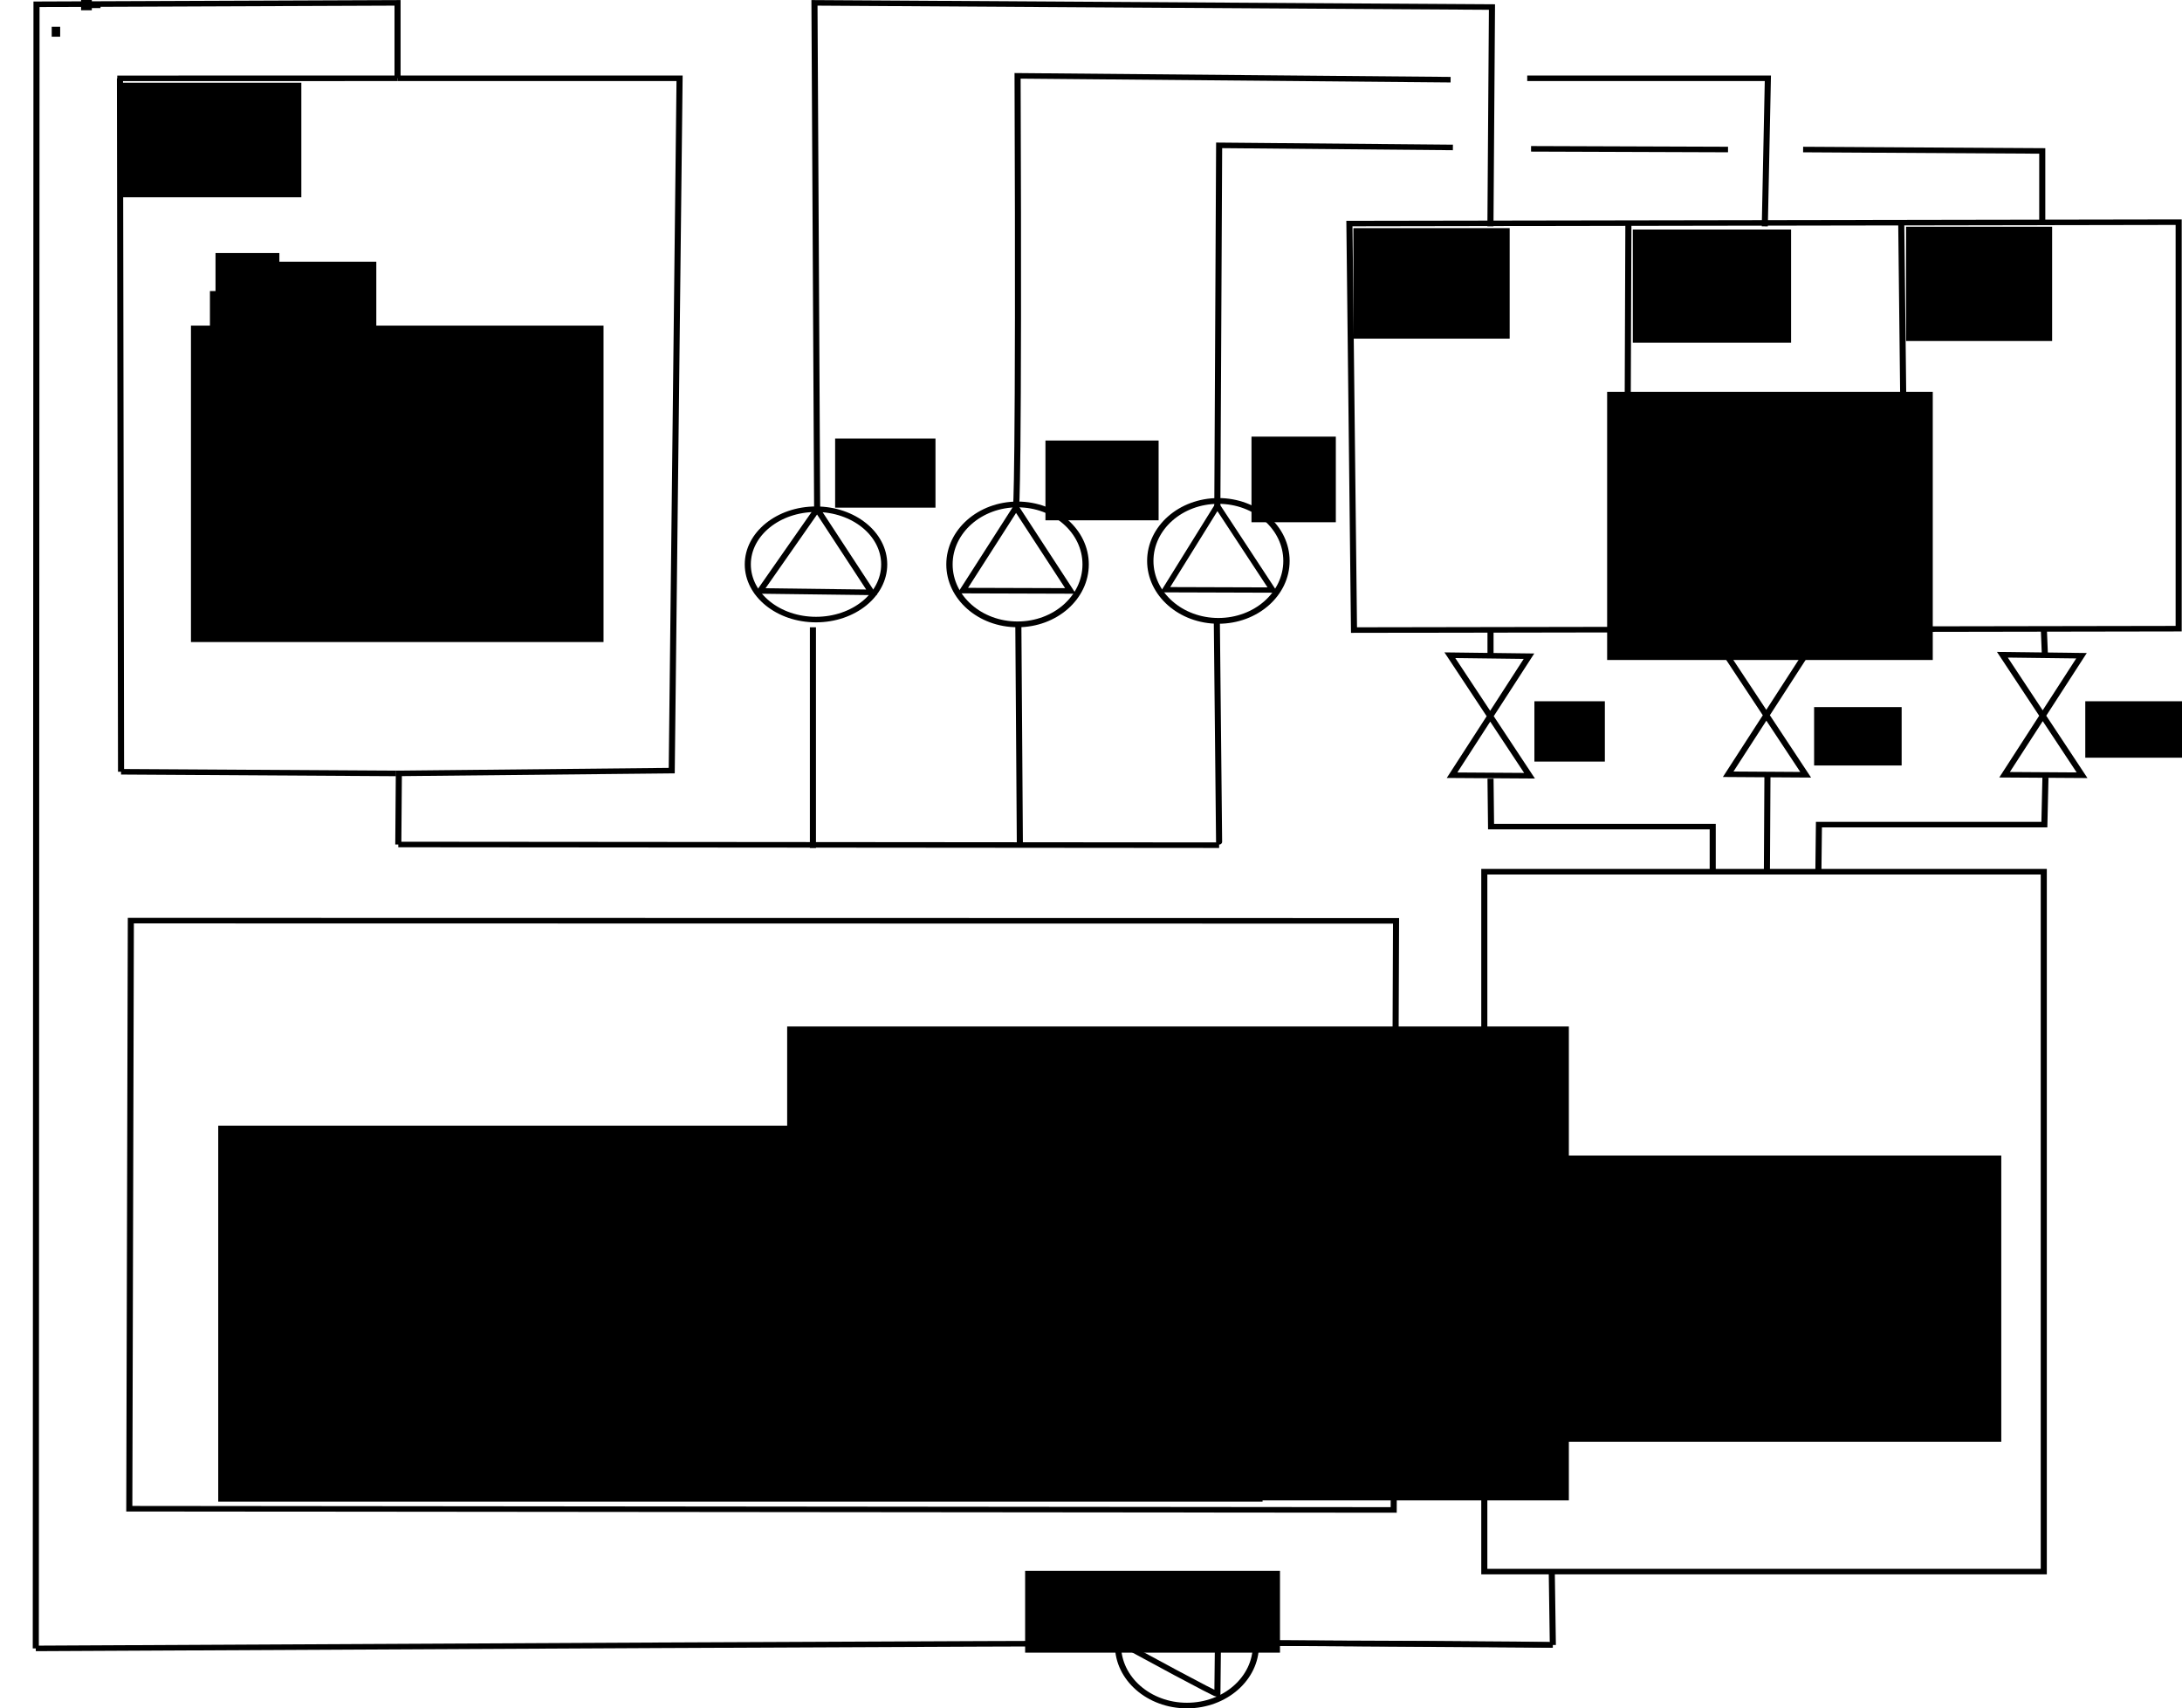 <?xml version="1.0" encoding="UTF-8" standalone="no"?>
<!-- Created with Inkscape (http://www.inkscape.org/) -->

<svg
   xmlns:dc="http://purl.org/dc/elements/1.1/"
   xmlns:cc="http://creativecommons.org/ns#"
   xmlns:rdf="http://www.w3.org/1999/02/22-rdf-syntax-ns#"
   xmlns:svg="http://www.w3.org/2000/svg"
   xmlns="http://www.w3.org/2000/svg"
   xmlns:sodipodi="http://sodipodi.sourceforge.net/DTD/sodipodi-0.dtd"
   xmlns:inkscape="http://www.inkscape.org/namespaces/inkscape"
   width="1992.189mm"
   height="1559.604mm"
   viewBox="0 0 1992.189 1559.604"
   version="1.1"
   id="svg8"
   sodipodi:docname="waterController.svg"
   inkscape:version="0.92.3 (2405546, 2018-03-11)">
  <defs
     id="defs2" />
  <sodipodi:namedview
     id="base"
     pagecolor="#ffffff"
     bordercolor="#666666"
     borderopacity="1.0"
     inkscape:pageopacity="0.0"
     inkscape:pageshadow="2"
     inkscape:zoom="0.088973938"
     inkscape:cx="1849.5405"
     inkscape:cy="3745.0904"
     inkscape:document-units="mm"
     inkscape:current-layer="layer1"
     showgrid="false"
     inkscape:snap-bbox="false"
     inkscape:window-width="1920"
     inkscape:window-height="1012"
     inkscape:window-x="0"
     inkscape:window-y="0"
     inkscape:window-maximized="1"
     fit-margin-top="0"
     fit-margin-left="0"
     fit-margin-right="0"
     fit-margin-bottom="0" />
  <g
     inkscape:label="Layer 1"
     inkscape:groupmode="layer"
     id="layer1"
     transform="translate(-9.05,-107.89)">
    <flowRoot
       xml:space="preserve"
       id="flowRoot419"
       style="font-style:normal;font-weight:normal;font-size:5.333px;line-height:1.25;font-family:sans-serif;letter-spacing:0px;word-spacing:0px;fill:#000000;fill-opacity:1;stroke:none"
       transform="scale(0.265)"><flowRegion
         id="flowRegion421"><rect
           id="rect423"
           width="29.105"
           height="34.117"
           x="212.321"
           y="499.484" /></flowRegion><flowPara
         id="flowPara425" /></flowRoot>    <flowRoot
       xml:space="preserve"
       id="flowRoot427"
       style="font-style:normal;font-weight:normal;font-size:18.667px;line-height:1.25;font-family:sans-serif;letter-spacing:0px;word-spacing:0px;fill:#000000;fill-opacity:1;stroke:none"
       transform="scale(0.265)"><flowRegion
         id="flowRegion429"
         style="font-size:18.667px"><rect
           id="rect431"
           width="59.764"
           height="18.935"
           x="320.715"
           y="416"
           style="font-size:18.667px" /></flowRegion><flowPara
         id="flowPara433">4435345</flowPara></flowRoot>    <flowRoot
       xml:space="preserve"
       id="flowRoot435"
       style="font-style:normal;font-weight:normal;font-size:21.333px;line-height:1.25;font-family:sans-serif;letter-spacing:0px;word-spacing:0px;fill:#000000;fill-opacity:1;stroke:none"
       transform="scale(0.265)"><flowRegion
         id="flowRegion437"
         style="font-size:21.333px"><rect
           id="rect439"
           width="37"
           height="41"
           x="313.5"
           y="401.52"
           style="font-size:21.333px" /></flowRegion><flowPara
         id="flowPara441">345345</flowPara></flowRoot>    <flowRoot
       xml:space="preserve"
       id="flowRoot443"
       style="font-style:normal;font-weight:normal;font-size:21.333px;line-height:1.25;font-family:sans-serif;letter-spacing:0px;word-spacing:0px;fill:#000000;fill-opacity:1;stroke:none"><flowRegion
         id="flowRegion445"
         style="font-size:21.333px"><rect
           id="rect447"
           width="58.304"
           height="64.626"
           x="205.819"
           y="338.933"
           style="font-size:21.333px" /></flowRegion><flowPara
         id="flowPara449" /></flowRoot>    <flowRoot
       xml:space="preserve"
       id="flowRoot459"
       style="font-style:normal;font-weight:normal;font-size:5.333px;line-height:1.25;font-family:sans-serif;letter-spacing:0px;word-spacing:0px;fill:#000000;fill-opacity:1;stroke:none"><flowRegion
         id="flowRegion461"><rect
           id="rect463"
           width="54.791"
           height="18.966"
           x="262.015"
           y="396.183" /></flowRegion><flowPara
         id="flowPara465" /></flowRoot>    <g
       id="g247"
       inkscape:export-xdpi="96"
       inkscape:export-ydpi="96"
       transform="matrix(3.005,0,0,2.89,-18.261,-203.785)">
      <ellipse
         ry="13.363"
         rx="19.444"
         cy="167.241"
         cx="28.531"
         id="path272"
         style="fill:none;stroke-width:0.265" />
      <g
         transform="matrix(6.97,0,0,6.605,-346.009,-740.285)"
         id="g707">
        <g
           id="g417"
           transform="translate(-6.426,5.67)">
          <path
             sodipodi:nodetypes="cccc"
             inkscape:connector-curvature="0"
             id="path158"
             d="M 74.702,126.482 H 86.996 L 86.654,159.598 74.627,159.732"
             style="fill:none;stroke:#000000;stroke-width:0.265px;stroke-linecap:butt;stroke-linejoin:miter;stroke-opacity:1" />
          <path
             sodipodi:nodetypes="cc"
             inkscape:connector-curvature="0"
             id="path160"
             d="m 58.933,201.585 c 46.906,-0.267 47.326,-0.236 47.326,-0.236"
             style="fill:none;stroke:#000000;stroke-width:0.265px;stroke-linecap:butt;stroke-linejoin:miter;stroke-opacity:1" />
          <path
             inkscape:connector-curvature="0"
             id="path162"
             d="m 112.023,201.325 c 13.04,0.047 13.04,0.095 13.04,0.095 l -0.047,-3.496 v 0"
             style="fill:none;stroke:#000000;stroke-width:0.265px;stroke-linecap:butt;stroke-linejoin:miter;stroke-opacity:1" />
          <path
             inkscape:connector-curvature="0"
             id="path164"
             d="m 106.259,201.348 c 4.04,2.41 4.181,2.433 4.181,2.433 l 0.047,-4.796 z"
             style="fill:none;stroke:#000000;stroke-width:0.265px;stroke-linecap:butt;stroke-linejoin:miter;stroke-opacity:1" />
          <path
             inkscape:connector-curvature="0"
             id="path174"
             d="m 92.809,163.298 c 0,-10.557 0,-10.557 0,-10.557"
             style="fill:none;stroke:#000000;stroke-width:0.265px;stroke-linecap:butt;stroke-linejoin:miter;stroke-opacity:1" />
          <path
             inkscape:connector-curvature="0"
             id="path176"
             d="m 101.763,152.541 c 0.067,10.691 0.067,10.691 0.067,10.691"
             style="fill:none;stroke:#000000;stroke-width:0.265px;stroke-linecap:butt;stroke-linejoin:miter;stroke-opacity:1" />
          <path
             sodipodi:nodetypes="cccc"
             inkscape:connector-curvature="0"
             id="path178"
             d="m 92.993,147.095 -0.117,-24.221 29.533,0.2 -0.067,10.49"
             style="fill:none;stroke:#000000;stroke-width:0.265px;stroke-linecap:butt;stroke-linejoin:miter;stroke-opacity:1" />
          <path
             sodipodi:nodetypes="ccc"
             inkscape:connector-curvature="0"
             id="path180"
             d="m 101.663,147.012 c 0,0 0.134,-0.935 0.067,-20.647 l 18.876,0.184"
             style="fill:none;stroke:#000000;stroke-width:0.265px;stroke-linecap:butt;stroke-linejoin:miter;stroke-opacity:1" />
          <path
             sodipodi:nodetypes="ccc"
             inkscape:connector-curvature="0"
             id="path182"
             d="m 110.438,146.935 0.078,-17.245 10.19,0.1"
             style="fill:none;stroke:#000000;stroke-width:0.265px;stroke-linecap:butt;stroke-linejoin:miter;stroke-opacity:1" />
          <path
             sodipodi:nodetypes="cc"
             inkscape:connector-curvature="0"
             id="path184"
             d="m 124.113,129.856 8.586,0.033"
             style="fill:none;stroke:#000000;stroke-width:0.265px;stroke-linecap:butt;stroke-linejoin:miter;stroke-opacity:1" />
          <path
             inkscape:connector-curvature="0"
             id="path188"
             d="m 123.946,126.482 c 10.49,0 10.49,0 10.49,0 l -0.134,7.083"
             style="fill:none;stroke:#000000;stroke-width:0.265px;stroke-linecap:butt;stroke-linejoin:miter;stroke-opacity:1" />
          <path
             inkscape:connector-curvature="0"
             id="path190"
             d="m 135.973,129.89 c 10.424,0.067 10.424,0.067 10.424,0.067 v 3.541"
             style="fill:none;stroke:#000000;stroke-width:0.265px;stroke-linecap:butt;stroke-linejoin:miter;stroke-opacity:1" />
          <path
             inkscape:connector-curvature="0"
             id="path192"
             d="m 116.195,133.431 0.2,19.444 35.948,-0.067 v -19.444 z"
             style="fill:none;stroke:#000000;stroke-width:0.265px;stroke-linecap:butt;stroke-linejoin:miter;stroke-opacity:1" />
          <path
             inkscape:connector-curvature="0"
             id="path194"
             d="m 128.356,133.498 c -0.067,19.31 -0.067,19.31 -0.067,19.31"
             style="fill:none;stroke:#000000;stroke-width:0.265px;stroke-linecap:butt;stroke-linejoin:miter;stroke-opacity:1" />
          <path
             inkscape:connector-curvature="0"
             id="path196"
             d="m 140.25,133.364 c 0.2,19.444 0.2,19.444 0.2,19.444"
             style="fill:none;stroke:#000000;stroke-width:0.265px;stroke-linecap:butt;stroke-linejoin:miter;stroke-opacity:1" />
          <path
             inkscape:connector-curvature="0"
             id="path198"
             d="m 122.075,197.91 c 0,-33.476 0,-33.476 0,-33.476 h 24.388 v 33.476 z"
             style="fill:none;stroke:#000000;stroke-width:0.265px;stroke-linecap:butt;stroke-linejoin:miter;stroke-opacity:1" />
          <path
             sodipodi:nodetypes="ccccc"
             inkscape:connector-curvature="0"
             id="path200"
             d="m 63.009,194.903 0.067,-28.13 55.152,0.011 -0.103,28.177 z"
             style="fill:none;stroke:#000000;stroke-width:0.265px;stroke-linecap:butt;stroke-linejoin:miter;stroke-opacity:1" />
          <path
             inkscape:connector-curvature="0"
             id="path202"
             d="m 90.504,151.004 4.861,0.067 -2.372,-3.976 z"
             style="fill:none;stroke:#000000;stroke-width:0.265px;stroke-linecap:butt;stroke-linejoin:miter;stroke-opacity:1" />
          <path
             inkscape:connector-curvature="0"
             id="path204"
             d="m 99.341,150.987 2.322,-3.976 2.372,3.992 z"
             style="fill:none;stroke:#000000;stroke-width:0.265px;stroke-linecap:butt;stroke-linejoin:miter;stroke-opacity:1" />
          <path
             inkscape:connector-curvature="0"
             id="path206"
             d="m 108.167,150.945 2.271,-4.011 2.411,4.027 z"
             style="fill:none;stroke:#000000;stroke-width:0.253px;stroke-linecap:butt;stroke-linejoin:miter;stroke-opacity:1" />
          <path
             inkscape:connector-curvature="0"
             id="path229"
             d="m 120.669,159.818 3.378,0.024 -3.473,-5.764 3.449,0.047 z"
             style="fill:none;stroke:#000000;stroke-width:0.265px;stroke-linecap:butt;stroke-linejoin:miter;stroke-opacity:1" />
          <path
             inkscape:connector-curvature="0"
             id="path229-3"
             d="m 132.706,159.772 3.378,0.024 -3.473,-5.764 3.449,0.047 z"
             style="fill:none;stroke:#000000;stroke-width:0.265px;stroke-linecap:butt;stroke-linejoin:miter;stroke-opacity:1" />
          <path
             inkscape:connector-curvature="0"
             id="path229-6"
             d="m 144.754,159.795 3.378,0.024 -3.473,-5.764 3.449,0.047 z"
             style="fill:none;stroke:#000000;stroke-width:0.265px;stroke-linecap:butt;stroke-linejoin:miter;stroke-opacity:1" />
          <path
             inkscape:connector-curvature="0"
             id="path252"
             d="m 122.346,152.826 v 1.181"
             style="fill:none;stroke:#000000;stroke-width:0.265px;stroke-linecap:butt;stroke-linejoin:miter;stroke-opacity:1" />
          <path
             inkscape:connector-curvature="0"
             id="path256"
             d="m 134.371,152.778 0.047,1.228"
             style="fill:none;stroke:#000000;stroke-width:0.265px;stroke-linecap:butt;stroke-linejoin:miter;stroke-opacity:1" />
          <path
             inkscape:connector-curvature="0"
             id="path258"
             d="m 146.466,152.826 0.047,1.276"
             style="fill:none;stroke:#000000;stroke-width:0.265px;stroke-linecap:butt;stroke-linejoin:miter;stroke-opacity:1" />
          <path
             inkscape:connector-curvature="0"
             id="path262"
             d="m 122.346,159.984 0.024,2.291 h 9.662 v 2.15"
             style="fill:none;stroke:#000000;stroke-width:0.265px;stroke-linecap:butt;stroke-linejoin:miter;stroke-opacity:1" />
          <path
             inkscape:connector-curvature="0"
             id="path264"
             d="m 134.418,159.724 c -0.024,4.725 -0.024,4.725 -0.024,4.725"
             style="fill:none;stroke:#000000;stroke-width:0.265px;stroke-linecap:butt;stroke-linejoin:miter;stroke-opacity:1" />
          <path
             inkscape:connector-curvature="0"
             id="path268"
             d="m 136.638,164.448 0.024,-2.268 h 9.827 l 0.047,-2.244"
             style="fill:none;stroke:#000000;stroke-width:0.265px;stroke-linecap:butt;stroke-linejoin:miter;stroke-opacity:1" />
          <ellipse
             ry="2.639"
             rx="2.973"
             cy="149.734"
             cx="92.943"
             id="path282"
             style="fill:none;stroke:#000000;stroke-width:0.265" />
          <ellipse
             ry="2.868"
             rx="2.968"
             cy="149.734"
             cx="101.729"
             id="path282-7"
             style="fill:none;stroke:#000000;stroke-width:0.276" />
          <ellipse
             ry="2.868"
             rx="2.968"
             cy="149.567"
             cx="110.483"
             id="path282-7-5"
             style="fill:none;stroke:#000000;stroke-width:0.276" />
          <ellipse
             cx="109.113"
             cy="201.432"
             rx="3.005"
             ry="2.886"
             id="path282-6"
             style="fill:none;stroke:#000000;stroke-width:0.268" />
          <path
             inkscape:connector-curvature="0"
             id="path359"
             d="m 110.416,152.441 c 0.1,10.758 0.1,10.724 0.1,10.724"
             style="fill:none;stroke:#000000;stroke-width:0.265px;stroke-linecap:butt;stroke-linejoin:miter;stroke-opacity:1" />
          <path
             inkscape:connector-curvature="0"
             id="path361"
             d="m 110.516,163.165 c -35.781,-0.033 -35.781,-0.033 -35.781,-0.033"
             style="fill:none;stroke:#000000;stroke-width:0.265px;stroke-linecap:butt;stroke-linejoin:miter;stroke-opacity:1" />
          <path
             sodipodi:nodetypes="cc"
             inkscape:connector-curvature="0"
             id="path363"
             d="m 74.735,163.131 0.025,-3.533"
             style="fill:none;stroke:#000000;stroke-width:0.265px;stroke-linecap:butt;stroke-linejoin:miter;stroke-opacity:1" />
          <path
             sodipodi:nodetypes="cc"
             inkscape:connector-curvature="0"
             id="path365"
             d="M 74.627,159.732 62.65,159.653"
             style="fill:none;stroke:#000000;stroke-width:0.265px;stroke-linecap:butt;stroke-linejoin:miter;stroke-opacity:1" />
          <path
             sodipodi:nodetypes="cc"
             inkscape:connector-curvature="0"
             id="path367"
             d="m 62.602,126.485 0.047,33.167"
             style="fill:none;stroke:#000000;stroke-width:0.265px;stroke-linecap:butt;stroke-linejoin:miter;stroke-opacity:1" />
          <path
             inkscape:connector-curvature="0"
             id="path373"
             d="m 74.702,126.482 -12.218,0.003"
             style="fill:none;stroke:#000000;stroke-width:0.266px;stroke-linecap:butt;stroke-linejoin:miter;stroke-opacity:1" />
          <path
             inkscape:connector-curvature="0"
             id="path375"
             d="m 74.702,126.482 -8e-6,-3.608 -15.738,0.068 -0.031,78.643"
             style="fill:none;stroke:#000000;stroke-width:0.265px;stroke-linecap:butt;stroke-linejoin:miter;stroke-opacity:1" />
        </g>
        <flowRoot
           xml:space="preserve"
           id="flowRoot475"
           style="font-style:normal;font-weight:normal;font-size:5.333px;line-height:1.25;font-family:sans-serif;letter-spacing:0px;word-spacing:0px;fill:#000000;fill-opacity:1;stroke:none"
           transform="scale(0.265)"><flowRegion
             id="flowRegion477"><rect
               id="rect479"
               width="29.498"
               height="20.682"
               x="212.321"
               y="499.484" /></flowRegion><flowPara
             id="flowPara481"
             style="font-size:16px">C1</flowPara></flowRoot>        <flowRoot
           xml:space="preserve"
           id="flowRoot483"
           style="font-style:normal;font-weight:normal;font-size:5.333px;line-height:1.25;font-family:sans-serif;letter-spacing:0px;word-spacing:0px;fill:#000000;fill-opacity:1;stroke:none"
           transform="scale(0.265)"><flowRegion
             id="flowRegion485"><rect
               id="rect487"
               width="25.707"
               height="19.945"
               x="414.878"
               y="525.735" /></flowRegion><flowPara
             id="flowPara489"
             style="font-size:16px">C2</flowPara></flowRoot>        <flowRoot
           xml:space="preserve"
           id="flowRoot491"
           style="font-style:normal;font-weight:normal;font-size:5.333px;line-height:1.25;font-family:sans-serif;letter-spacing:0px;word-spacing:0px;fill:#000000;fill-opacity:1;stroke:none"
           transform="scale(0.265)"><flowRegion
             id="flowRegion493"><rect
               id="rect495"
               width="26.035"
               height="20.425"
               x="460.84"
               y="525.987" /></flowRegion><flowPara
             id="flowPara497"
             style="font-size:16px">C3</flowPara></flowRoot>        <flowRoot
           xml:space="preserve"
           id="flowRoot499"
           style="font-style:normal;font-weight:normal;font-size:5.333px;line-height:1.25;font-family:sans-serif;letter-spacing:0px;word-spacing:0px;fill:#000000;fill-opacity:1;stroke:none"
           transform="scale(0.265)"><flowRegion
             id="flowRegion501"><rect
               id="rect503"
               width="24.023"
               height="20.627"
               x="505.792"
               y="525.482" /></flowRegion><flowPara
             id="flowPara505"
             style="font-size:16px">C4</flowPara></flowRoot>        <flowRoot
           xml:space="preserve"
           id="flowRoot507"
           style="font-style:normal;font-weight:normal;font-size:16px;line-height:1.25;font-family:sans-serif;letter-spacing:0px;word-spacing:0px;fill:#000000;fill-opacity:1;stroke:none"
           transform="matrix(0.265,0,0,0.265,-1.673,-0.929)"><flowRegion
             id="flowRegion509"
             style="font-size:16px"><rect
               id="rect511"
               width="67.864"
               height="57.117"
               x="229.976"
               y="546.834"
               style="font-size:16px" /></flowRegion><flowPara
             id="flowPara513"
             style="font-size:16px;text-align:center;text-anchor:middle">Zbiornik</flowPara><flowPara
             id="flowPara515"
             style="font-size:16px;text-align:center;text-anchor:middle">reakcji</flowPara></flowRoot>        <flowRoot
           xml:space="preserve"
           id="flowRoot517"
           style="font-style:normal;font-weight:normal;font-size:5.333px;line-height:1.25;font-family:sans-serif;letter-spacing:0px;word-spacing:0px;fill:#000000;fill-opacity:1;stroke:none"
           transform="matrix(0.325,0,0,0.355,-22.516,-61.425)"><flowRegion
             id="flowRegion519"><rect
               id="rect521"
               width="140.072"
               height="50.664"
               x="255.309"
               y="686.409" /></flowRegion><flowPara
             id="flowPara523"
             style="font-size:10.667px;text-align:center;text-anchor:middle">Elementy sterujące</flowPara><flowPara
             id="flowPara525"
             style="font-size:10.667px;text-align:center;text-anchor:middle">oraz elektronika</flowPara></flowRoot>        <flowRoot
           xml:space="preserve"
           id="flowRoot527"
           style="font-style:normal;font-weight:normal;font-size:5.333px;line-height:1.25;font-family:sans-serif;letter-spacing:0px;word-spacing:0px;fill:#000000;fill-opacity:1;stroke:none"
           transform="matrix(0.265,0,0,0.265,-2.974,0.465)"><flowRegion
             id="flowRegion529"><rect
               id="rect531"
               width="77.688"
               height="51.658"
               x="454.986"
               y="691.376" /></flowRegion><flowPara
             id="flowPara533"
             style="font-size:10.667px;text-align:center;text-anchor:middle">Zbiornik</flowPara><flowPara
             id="flowPara535"
             style="font-size:10.667px;text-align:center;text-anchor:middle">wody czystej</flowPara></flowRoot>        <flowRoot
           xml:space="preserve"
           id="flowRoot537"
           style="font-style:normal;font-weight:normal;font-size:5.333px;line-height:1.25;font-family:sans-serif;letter-spacing:0px;word-spacing:0px;fill:#000000;fill-opacity:1;stroke:none"
           transform="matrix(0.265,0,0,0.265,-3.253,0)"><flowRegion
             id="flowRegion539"><rect
               id="rect541"
               width="53.564"
               height="48.406"
               x="468.893"
               y="555.278" /></flowRegion><flowPara
             id="flowPara543"
             style="font-size:10.667px;text-align:center;text-anchor:middle">Filtry</flowPara><flowPara
             id="flowPara545"
             style="font-size:10.667px;text-align:center;text-anchor:middle">otwarte</flowPara></flowRoot>        <flowRoot
           xml:space="preserve"
           id="flowRoot547"
           style="font-style:normal;font-weight:normal;font-size:8px;line-height:1.25;font-family:sans-serif;letter-spacing:0px;word-spacing:0px;fill:#000000;fill-opacity:1;stroke:none"
           transform="scale(0.265)"><flowRegion
             id="flowRegion549"
             style="font-size:8px"><rect
               id="rect551"
               width="11.59"
               height="10.888"
               x="444.653"
               y="611.134"
               style="font-size:8px" /></flowRegion><flowPara
             id="flowPara553"
             style="font-size:8px">Y1</flowPara></flowRoot>        <flowRoot
           xml:space="preserve"
           id="flowRoot555"
           style="font-style:normal;font-weight:normal;font-size:5.333px;line-height:1.25;font-family:sans-serif;letter-spacing:0px;word-spacing:0px;fill:#000000;fill-opacity:1;stroke:none"
           transform="scale(0.265)"><flowRegion
             id="flowRegion557"><rect
               id="rect559"
               width="14.4"
               height="10.537"
               x="490.663"
               y="612.188" /></flowRegion><flowPara
             id="flowPara561"
             style="font-size:8px">Y2</flowPara></flowRoot>        <flowRoot
           xml:space="preserve"
           id="flowRoot563"
           style="font-style:normal;font-weight:normal;font-size:5.333px;line-height:1.25;font-family:sans-serif;letter-spacing:0px;word-spacing:0px;fill:#000000;fill-opacity:1;stroke:none"
           transform="scale(0.265)"><flowRegion
             id="flowRegion565"><rect
               id="rect567"
               width="16.156"
               height="10.186"
               x="535.269"
               y="611.134" /></flowRegion><flowPara
             id="flowPara569"
             style="font-size:8px">Y3</flowPara></flowRoot>        <flowRoot
           xml:space="preserve"
           id="flowRoot571"
           style="font-style:normal;font-weight:normal;font-size:5.333px;line-height:1.25;font-family:sans-serif;letter-spacing:0px;word-spacing:0px;fill:#000000;fill-opacity:1;stroke:none"
           transform="scale(0.265)"><flowRegion
             id="flowRegion573"><rect
               id="rect575"
               width="16.508"
               height="12.469"
               x="329.626"
               y="563.718" /></flowRegion><flowPara
             id="flowPara577"
             style="font-size:10.667px">P2</flowPara></flowRoot>        <flowRoot
           xml:space="preserve"
           id="flowRoot579"
           style="font-style:normal;font-weight:normal;font-size:5.333px;line-height:1.25;font-family:sans-serif;letter-spacing:0px;word-spacing:0px;fill:#000000;fill-opacity:1;stroke:none"
           transform="scale(0.265)"><flowRegion
             id="flowRegion581"><rect
               id="rect583"
               width="18.615"
               height="14.4"
               x="364.222"
               y="564.07" /></flowRegion><flowPara
             id="flowPara585"
             style="font-size:10.667px">P3</flowPara></flowRoot>        <flowRoot
           xml:space="preserve"
           id="flowRoot587"
           style="font-style:normal;font-weight:normal;font-size:5.333px;line-height:1.25;font-family:sans-serif;letter-spacing:0px;word-spacing:0px;fill:#000000;fill-opacity:1;stroke:none"
           transform="scale(0.265)"><flowRegion
             id="flowRegion589"><rect
               id="rect591"
               width="13.873"
               height="15.454"
               x="398.115"
               y="563.367" /></flowRegion><flowPara
             id="flowPara593"
             style="font-size:10.667px">P4</flowPara></flowRoot>        <path
           style="fill:none;stroke:#000000;stroke-width:0.265px;stroke-linecap:butt;stroke-linejoin:miter;stroke-opacity:1"
           d="m 118.637,207.089 c -13.04,-0.095 -13.04,-0.095 -13.04,-0.095"
           id="path595"
           inkscape:connector-curvature="0" />
      </g>
      <flowRoot
         transform="matrix(0.265,0,0,0.265,19.041,107.853)"
         style="font-style:normal;font-weight:normal;font-size:85.333px;line-height:1.25;font-family:sans-serif;letter-spacing:0px;word-spacing:0px;fill:#000000;fill-opacity:1;stroke:none"
         id="flowRoot131"
         xml:space="preserve"><flowRegion
           style="font-size:85.333px"
           id="flowRegion133"><rect
             ry="0"
             style="font-size:85.333px"
             y="1872.713"
             x="1137.784"
             height="97.551"
             width="292.208"
             id="rect135" /></flowRegion><flowPara
           style="font-size:85.333px"
           id="flowPara137">P1</flowPara></flowRoot>    </g>
    <flowRoot
       xml:space="preserve"
       id="flowRoot249"
       style="font-style:normal;font-weight:normal;font-size:5.333px;line-height:1.25;font-family:sans-serif;letter-spacing:0px;word-spacing:0px;fill:#000000;fill-opacity:1;stroke:none"
       transform="matrix(0.265,0,0,0.265,19.041,107.853)"><flowRegion
         id="flowRegion251"><rect
           id="rect253"
           width="131.131"
           height="143.052"
           x="590.091"
           y="-354.356" /></flowRegion><flowPara
         id="flowPara255"></flowPara></flowRoot>    <flowRoot
       xml:space="preserve"
       id="flowRoot257"
       style="font-style:normal;font-weight:normal;font-size:48px;line-height:1.25;font-family:sans-serif;letter-spacing:0px;word-spacing:0px;fill:#000000;fill-opacity:1;stroke:none"
       transform="matrix(0.265,0,0,0.265,19.041,107.853)"><flowRegion
         id="flowRegion259"
         style="font-size:48px"><rect
           id="rect261"
           width="427.091"
           height="275.362"
           x="831.704"
           y="901.809"
           style="font-size:48px" /></flowRegion><flowPara
         id="flowPara263"></flowPara></flowRoot>    <flowRoot
       xml:space="preserve"
       id="flowRoot265"
       style="font-style:normal;font-weight:normal;font-size:5.333px;line-height:1.25;font-family:sans-serif;letter-spacing:0px;word-spacing:0px;fill:#000000;fill-opacity:1;stroke:none"
       transform="matrix(0.265,0,0,0.265,19.041,107.853)"><flowRegion
         id="flowRegion267"><rect
           id="rect269"
           width="345.607"
           height="334.368"
           x="685.594"
           y="1002.962" /></flowRegion><flowPara
         id="flowPara271"></flowPara></flowRoot>    <flowRoot
       xml:space="preserve"
       id="flowRoot273"
       style="font-style:normal;font-weight:normal;font-size:5.333px;line-height:1.25;font-family:sans-serif;letter-spacing:0px;word-spacing:0px;fill:#000000;fill-opacity:1;stroke:none"><flowRegion
         id="flowRegion275"><rect
           id="rect277"
           width="713.692"
           height="432.711"
           x="727.741"
           y="1045.109" /></flowRegion><flowPara
         id="flowPara279"></flowPara></flowRoot>  </g>
</svg>
